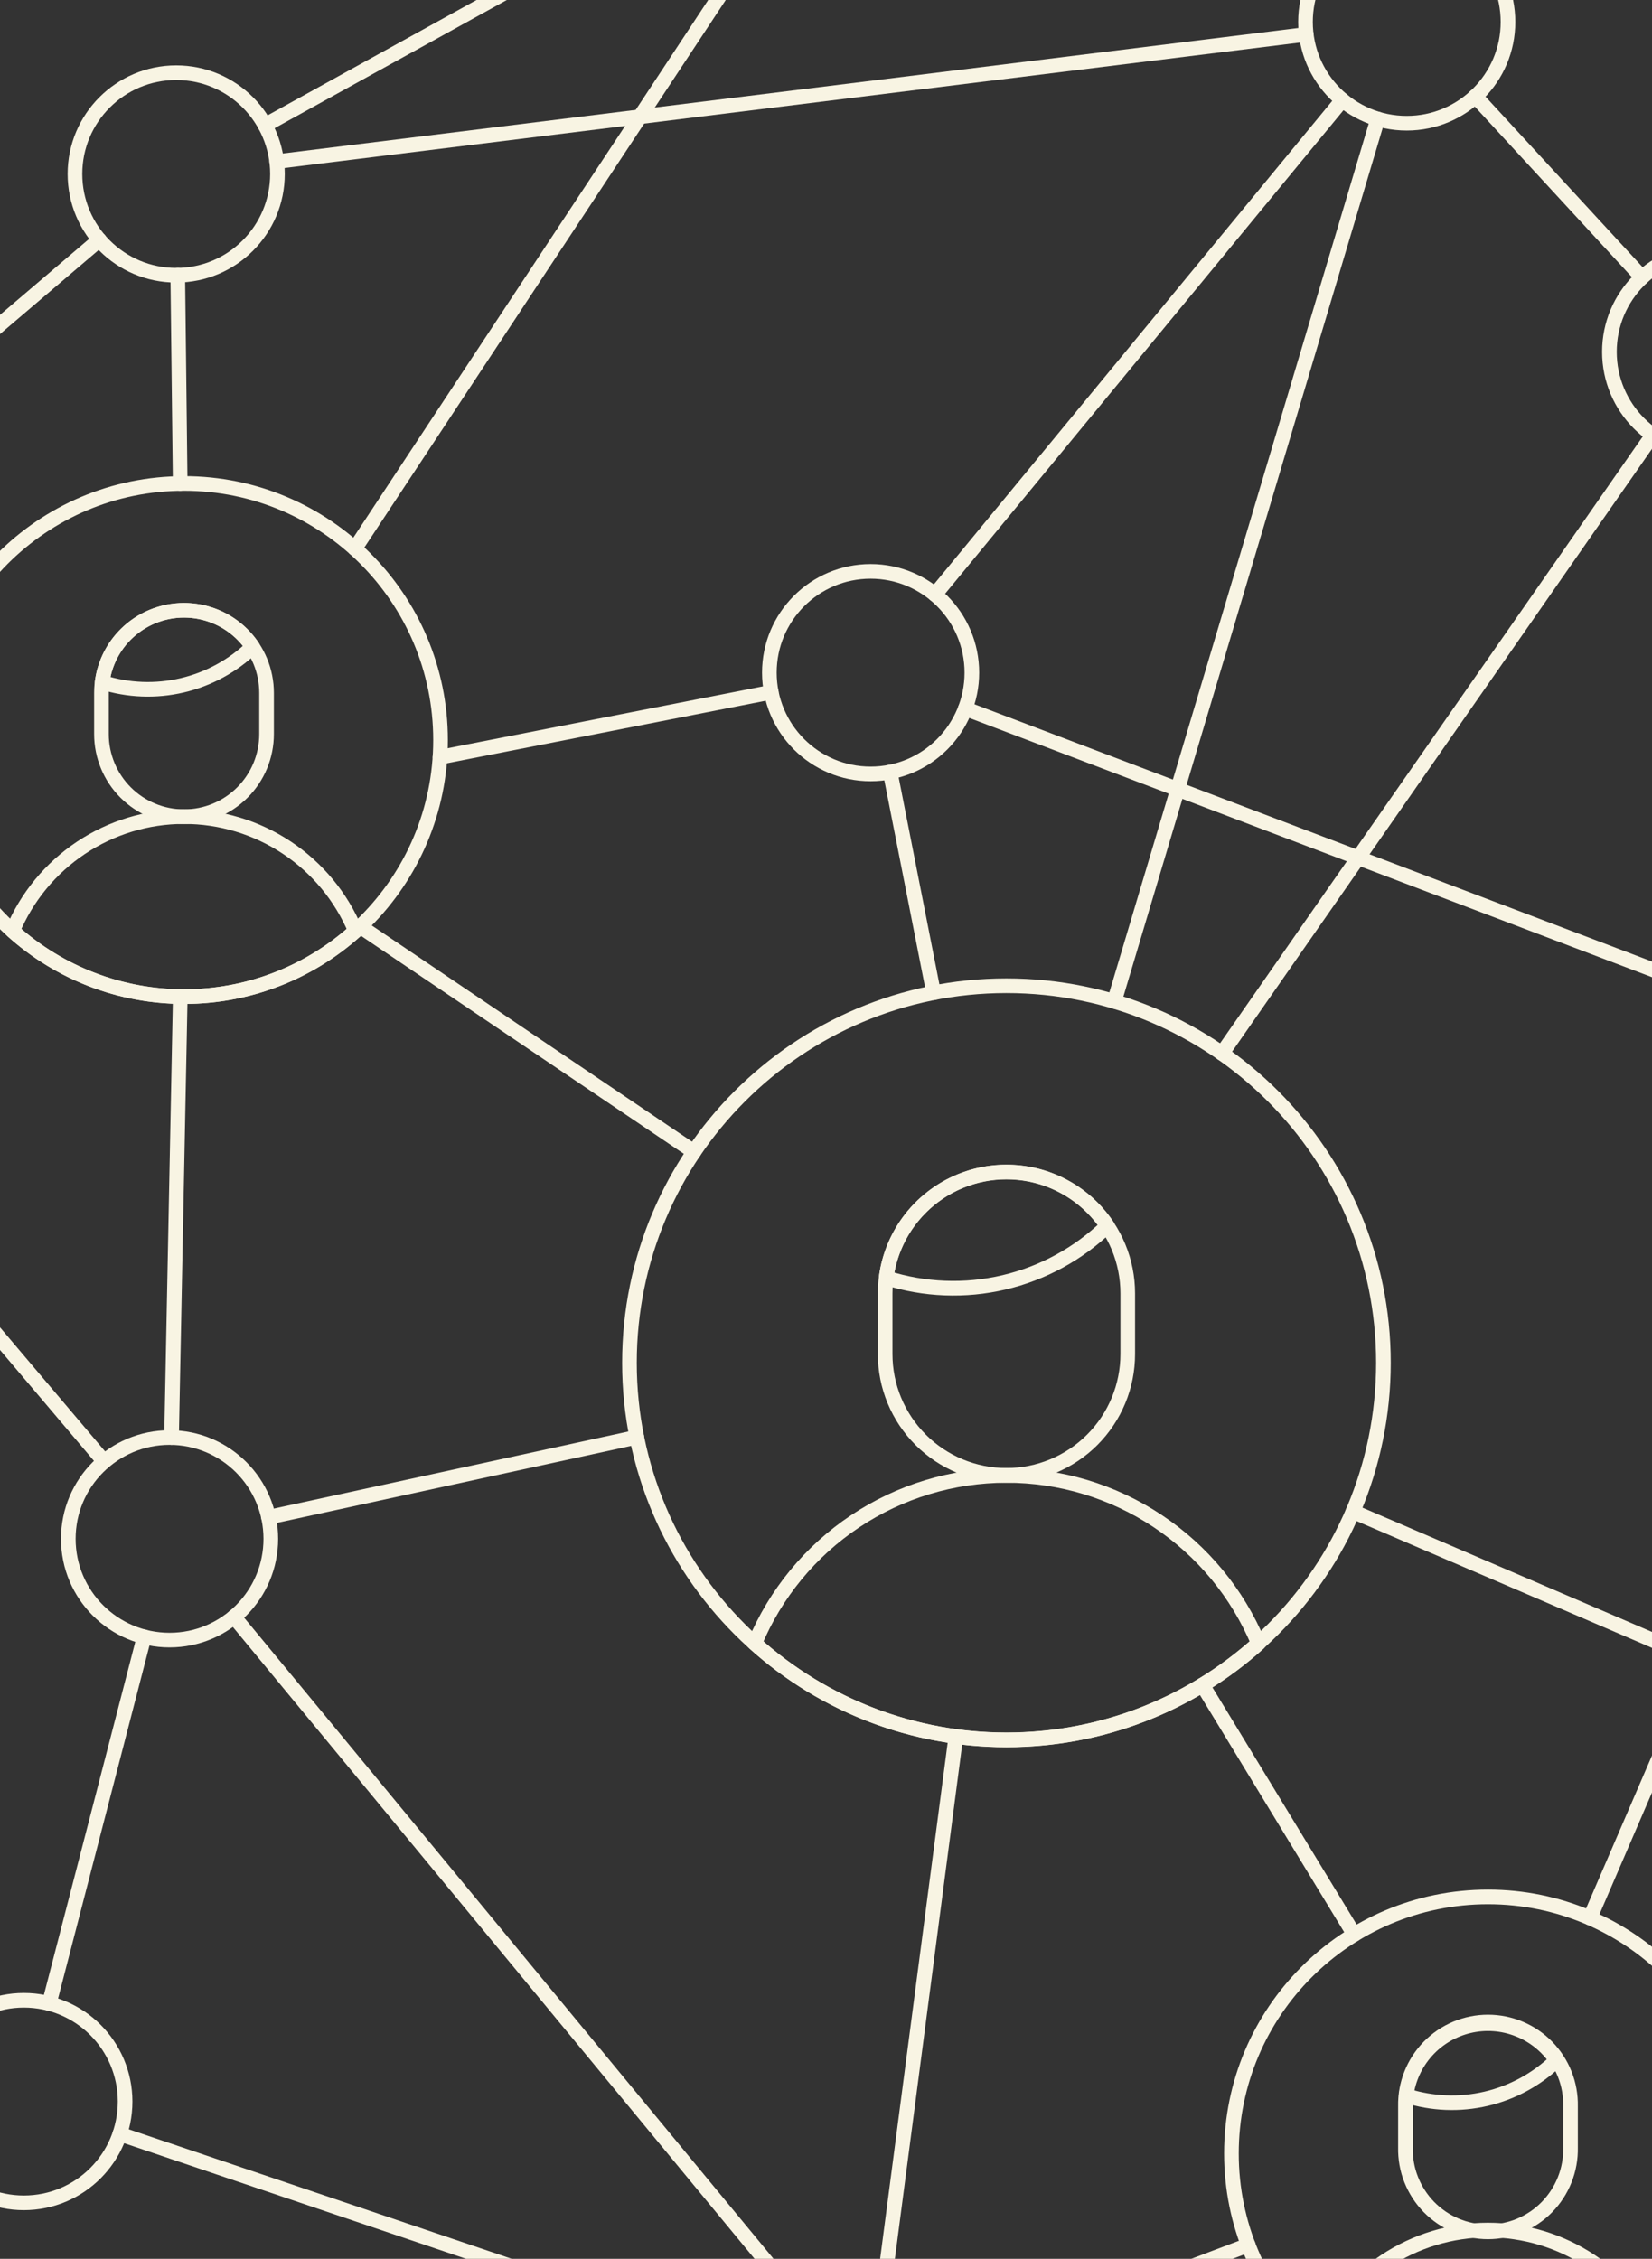 <svg width="790" height="1080" viewBox="0 0 790 1080" fill="none" xmlns="http://www.w3.org/2000/svg">
<rect x="0" y="0" width="790" height="1080" fill="#333333" stroke="none"/>
<path d="M462.296 1124.34L596.92 1073.43" stroke="#F8F4E3" stroke-width="7" stroke-linecap="round" stroke-linejoin="round"/>
<path d="M362.455 -70.292L126.714 59.845" stroke="#F8F4E3" stroke-width="7" stroke-linecap="round" stroke-linejoin="round"/>
<path d="M-202.756 327.897L47.504 114.658" stroke="#F8F4E3" stroke-width="7" stroke-linecap="round" stroke-linejoin="round"/>
<path d="M785.25 132.616L705.51 46.085" stroke="#F8F4E3" stroke-width="7" stroke-linecap="round" stroke-linejoin="round"/>
<path d="M887.21 622.766L760.314 917.024" stroke="#F8F4E3" stroke-width="7" stroke-linecap="round" stroke-linejoin="round"/>
<path d="M132.335 77.267L624.666 16.446" stroke="#F8F4E3" stroke-width="7" stroke-linecap="round" stroke-linejoin="round"/>
<path d="M68.937 782.605L23.539 957.936" stroke="#F8F4E3" stroke-width="7" stroke-linecap="round" stroke-linejoin="round"/>
<path d="M-206.295 396.526L49.782 698.803" stroke="#F8F4E3" stroke-width="7" stroke-linecap="round" stroke-linejoin="round"/>
<path d="M378.589 1095.99L111.9 773.067" stroke="#F8F4E3" stroke-width="7" stroke-linecap="round" stroke-linejoin="round"/>
<path d="M210.402 362.034L368.826 330.95" stroke="#F8F4E3" stroke-width="7" stroke-linecap="round" stroke-linejoin="round"/>
<path d="M658.846 56.885L532.871 478.79" stroke="#F8F4E3" stroke-width="7" stroke-linecap="round" stroke-linejoin="round"/>
<path d="M446.459 474.663L425.679 369.127" stroke="#F8F4E3" stroke-width="7" stroke-linecap="round" stroke-linejoin="round"/>
<path d="M461.605 338.796L815.149 473.028" stroke="#F8F4E3" stroke-width="7" stroke-linecap="round" stroke-linejoin="round"/>
<path d="M647.58 924.947L574.988 805.626" stroke="#F8F4E3" stroke-width="7" stroke-linecap="round" stroke-linejoin="round"/>
<path d="M369.857 1126.01L57.275 1020.31" stroke="#F8F4E3" stroke-width="7" stroke-linecap="round" stroke-linejoin="round"/>
<path d="M304.516 687.142L128.384 725.442" stroke="#F8F4E3" stroke-width="7" stroke-linecap="round" stroke-linejoin="round"/>
<path d="M416.332 370.029C443.072 370.029 464.749 348.352 464.749 321.611C464.749 294.871 443.072 273.194 416.332 273.194C389.591 273.194 367.914 294.871 367.914 321.611C367.914 348.352 389.591 370.029 416.332 370.029Z" stroke="#F8F4E3" stroke-width="7" stroke-linecap="round" stroke-linejoin="round"/>
<path d="M584.35 503.647L790.372 207.938" stroke="#F8F4E3" stroke-width="7" stroke-linecap="round" stroke-linejoin="round"/>
<path d="M172.281 442.986L331.847 550.706" stroke="#F8F4E3" stroke-width="7" stroke-linecap="round" stroke-linejoin="round"/>
<path d="M86.17 231.161L85.01 131.579" stroke="#F8F4E3" stroke-width="7" stroke-linecap="round" stroke-linejoin="round"/>
<path d="M169.688 262.316L377.979 -53.183" stroke="#F8F4E3" stroke-width="7" stroke-linecap="round" stroke-linejoin="round"/>
<path d="M86.203 476.507L82.04 687.34" stroke="#F8F4E3" stroke-width="7" stroke-linecap="round" stroke-linejoin="round"/>
<path d="M818.049 216.636C844.789 216.636 866.466 194.959 866.466 168.218C866.466 141.478 844.789 119.801 818.049 119.801C791.308 119.801 769.631 141.478 769.631 168.218C769.631 194.959 791.308 216.636 818.049 216.636Z" stroke="#F8F4E3" stroke-width="7" stroke-linecap="round" stroke-linejoin="round"/>
<path d="M672.713 58.914C699.454 58.914 721.131 37.237 721.131 10.496C721.131 -16.244 699.454 -37.921 672.713 -37.921C645.973 -37.921 624.296 -16.244 624.296 10.496C624.296 37.237 645.973 58.914 672.713 58.914Z" stroke="#F8F4E3" stroke-width="7" stroke-linecap="round" stroke-linejoin="round"/>
<path d="M84.266 131.601C111.006 131.601 132.683 109.924 132.683 83.183C132.683 56.443 111.006 34.766 84.266 34.766C57.525 34.766 35.848 56.443 35.848 83.183C35.848 109.924 57.525 131.601 84.266 131.601Z" stroke="#F8F4E3" stroke-width="7" stroke-linecap="round" stroke-linejoin="round"/>
<path d="M11.409 1053.23C38.15 1053.23 59.827 1031.55 59.827 1004.81C59.827 978.069 38.15 956.392 11.409 956.392C-15.331 956.392 -37.008 978.069 -37.008 1004.81C-37.008 1031.55 -15.331 1053.23 11.409 1053.23Z" stroke="#F8F4E3" stroke-width="7" stroke-linecap="round" stroke-linejoin="round"/>
<path d="M81.083 784.171C107.824 784.171 129.501 762.494 129.501 735.753C129.501 709.012 107.824 687.335 81.083 687.335C54.343 687.335 32.666 709.012 32.666 735.753C32.666 762.494 54.343 784.171 81.083 784.171Z" stroke="#F8F4E3" stroke-width="7" stroke-linecap="round" stroke-linejoin="round"/>
<path d="M87.988 476.52C155.744 476.52 210.67 421.594 210.67 353.838C210.67 286.083 155.744 231.156 87.988 231.156C20.233 231.156 -34.694 286.083 -34.694 353.838C-34.694 421.594 20.233 476.52 87.988 476.52Z" stroke="#F8F4E3" stroke-width="7" stroke-linecap="round" stroke-linejoin="round"/>
<path d="M48.517 351.001C48.517 361.471 52.676 371.513 60.08 378.915C67.483 386.32 77.525 390.479 87.995 390.479C98.465 390.479 108.506 386.32 115.909 378.915C123.313 371.513 127.472 361.471 127.472 351.001V331.262C127.472 320.792 123.313 310.75 115.909 303.346C108.506 295.944 98.465 291.784 87.995 291.784C77.525 291.784 67.483 295.944 60.08 303.346C52.676 310.75 48.517 320.792 48.517 331.262V351.001Z" stroke="#F8F4E3" stroke-width="7" stroke-linecap="round" stroke-linejoin="round"/>
<path d="M170.006 445.079C147.488 465.311 118.286 476.502 88.014 476.502C57.742 476.502 28.539 465.311 6.021 445.079C12.762 428.909 24.136 415.093 38.709 405.371C53.282 395.648 70.406 390.453 87.925 390.438C105.444 390.422 122.577 395.59 137.167 405.289C151.757 414.986 163.153 428.783 169.921 444.942" stroke="#F8F4E3" stroke-width="7" stroke-linecap="round" stroke-linejoin="round"/>
<path d="M48.848 326.175C49.882 318.213 53.321 310.755 58.704 304.796C64.087 298.839 71.158 294.664 78.974 292.828C86.791 290.994 94.981 291.586 102.454 294.526C109.925 297.465 116.322 302.614 120.792 309.285C111.448 318.342 99.823 324.696 87.154 327.671C74.485 330.645 61.246 330.128 48.848 326.175Z" stroke="#F8F4E3" stroke-width="7" stroke-linecap="round" stroke-linejoin="round"/>
<path d="M481.289 831.864C580.853 831.864 661.566 751.151 661.566 651.586C661.566 552.022 580.853 471.309 481.289 471.309C381.724 471.309 301.011 552.022 301.011 651.586C301.011 751.151 381.724 831.864 481.289 831.864Z" stroke="#F8F4E3" stroke-width="7" stroke-linecap="round" stroke-linejoin="round"/>
<path d="M423.285 647.406C423.285 662.789 429.396 677.543 440.274 688.423C451.154 699.3 465.908 705.411 481.291 705.411C496.674 705.411 511.428 699.3 522.308 688.423C533.185 677.543 539.296 662.789 539.296 647.406V618.403C539.296 603.02 533.185 588.266 522.308 577.386C511.428 566.509 496.674 560.397 481.291 560.397C465.908 560.397 451.154 566.509 440.274 577.386C429.396 588.266 423.285 603.02 423.285 618.403V647.406Z" stroke="#F8F4E3" stroke-width="7" stroke-linecap="round" stroke-linejoin="round"/>
<path d="M601.853 785.74C568.764 815.466 525.854 831.912 481.372 831.912C436.89 831.912 393.98 815.466 360.891 785.74C370.793 761.976 387.502 741.674 408.917 727.384C430.331 713.096 455.493 705.462 481.236 705.44C506.978 705.417 532.154 713.009 553.593 727.262C575.031 741.514 591.774 761.788 601.717 785.535" stroke="#F8F4E3" stroke-width="7" stroke-linecap="round" stroke-linejoin="round"/>
<path d="M423.763 610.935C425.27 599.22 430.318 588.241 438.232 579.472C446.147 570.703 456.55 564.56 468.051 561.862C479.551 559.165 491.601 560.044 502.59 564.38C513.578 568.717 522.98 576.304 529.538 586.129C515.799 599.443 498.705 608.782 480.078 613.149C461.452 617.519 441.989 616.753 423.763 610.935Z" stroke="#F8F4E3" stroke-width="7" stroke-linecap="round" stroke-linejoin="round"/>
<path d="M711.56 1152.34C779.316 1152.34 834.242 1097.41 834.242 1029.65C834.242 961.898 779.316 906.972 711.56 906.972C643.805 906.972 588.878 961.898 588.878 1029.65C588.878 1097.41 643.805 1152.34 711.56 1152.34Z" stroke="#F8F4E3" stroke-width="7" stroke-linecap="round" stroke-linejoin="round"/>
<path d="M672.094 1026.81C671.985 1032.07 672.925 1037.29 674.859 1042.17C676.794 1047.05 679.684 1051.5 683.359 1055.26C687.035 1059.01 691.423 1061.99 696.267 1064.03C701.109 1066.06 706.31 1067.11 711.563 1067.11C716.816 1067.11 722.016 1066.06 726.86 1064.03C731.703 1061.99 736.091 1059.01 739.768 1055.26C743.442 1051.5 746.332 1047.05 748.267 1042.17C750.202 1037.29 751.142 1032.07 751.033 1026.81V1007.07C751.142 1001.82 750.202 996.6 748.267 991.716C746.332 986.832 743.442 982.382 739.768 978.629C736.091 974.877 731.703 971.895 726.86 969.86C722.016 967.825 716.816 966.775 711.563 966.775C706.31 966.775 701.109 967.825 696.267 969.86C691.423 971.895 687.035 974.877 683.359 978.629C679.684 982.382 676.794 986.832 674.859 991.716C672.925 996.6 671.985 1001.82 672.094 1007.07V1026.81Z" stroke="#F8F4E3" stroke-width="7" stroke-linecap="round" stroke-linejoin="round"/>
<path d="M793.589 1120.9C771.071 1141.13 741.869 1152.33 711.597 1152.33C681.325 1152.33 652.122 1141.13 629.604 1120.9C636.341 1104.73 647.712 1090.91 662.285 1081.19C676.858 1071.46 693.982 1066.27 711.499 1066.25C729.019 1066.24 746.151 1071.41 760.739 1081.11C775.328 1090.81 786.722 1104.61 793.487 1120.77" stroke="#F8F4E3" stroke-width="7" stroke-linecap="round" stroke-linejoin="round"/>
<path d="M672.42 1001.96C673.452 994.001 676.89 986.544 682.271 980.587C687.653 974.629 694.725 970.454 702.54 968.62C710.357 966.786 718.546 967.382 726.017 970.325C733.486 973.268 739.88 978.418 744.347 985.091C735.006 994.146 723.383 1000.5 710.715 1003.47C698.05 1006.44 684.814 1005.92 672.42 1001.96Z" stroke="#F8F4E3" stroke-width="7" stroke-linecap="round" stroke-linejoin="round"/>
<path d="M984.923 867.734L646.99 722.703" stroke="#F8F4E3" stroke-width="7" stroke-linecap="round" stroke-linejoin="round"/>
<path d="M457.101 830.266L422.895 1091.61" stroke="#F8F4E3" stroke-width="7" stroke-linecap="round" stroke-linejoin="round"/>
<path d="M447.126 284.245L641.922 47.855" stroke="#F8F4E3" stroke-width="7" stroke-linecap="round" stroke-linejoin="round"/>
</svg>
